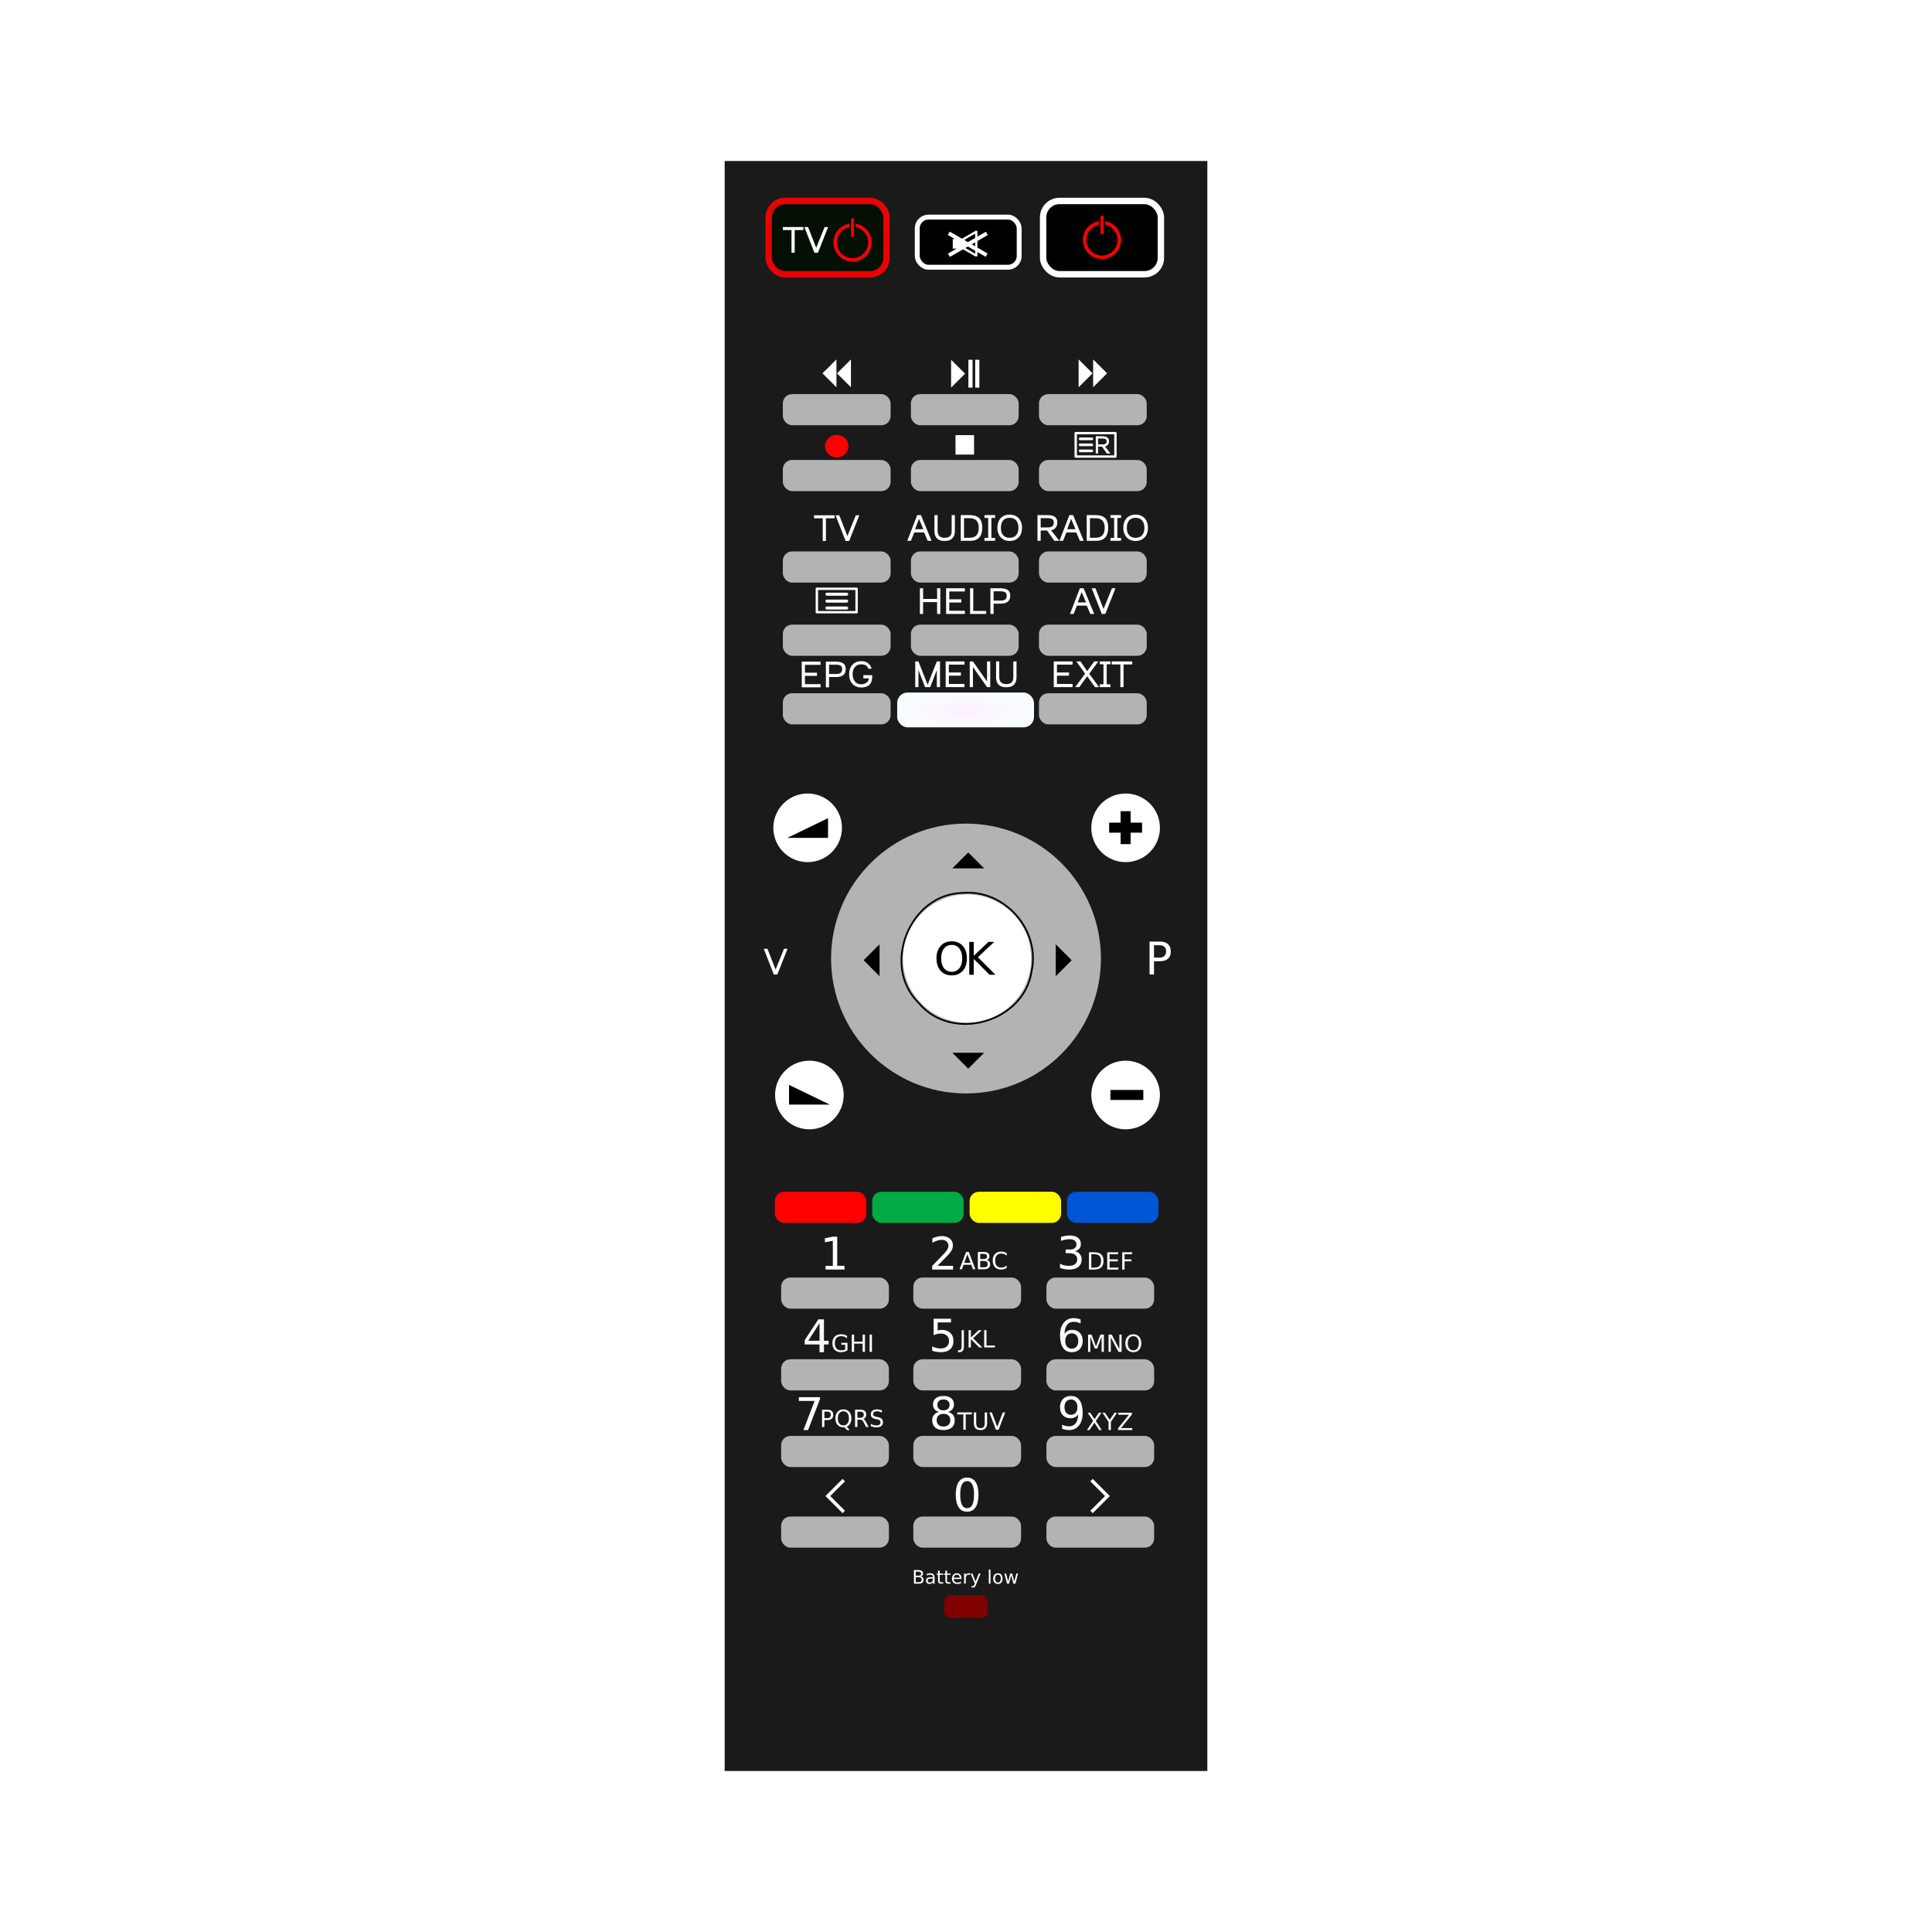 <svg:svg xmlns:dc="http://purl.org/dc/elements/1.1/" xmlns:ns2="http://creativecommons.org/ns#" xmlns:rdf="http://www.w3.org/1999/02/22-rdf-syntax-ns#" xmlns:svg="http://www.w3.org/2000/svg" height="750.0" id="svg2" version="1.1" viewBox="-266.309 -47.49 750 750.0" width="750">
 <svg:title id="title4360">Remote Control</svg:title>
 <svg:defs id="defs4">
  <svg:radialGradient cx="-215.82" cy="1543" gradientTransform="matrix(1.776 0 0 .452 497.44 -384.56)" gradientUnits="userSpaceOnUse" id="radialGradient10419" r="14.955">
   <svg:stop id="stop8694" offset="0" style="stop-color:#fff0ff" />
   <svg:stop id="stop8696" offset="1" style="stop-color:#f8feff" />
  </svg:radialGradient>
  <svg:filter height="1.024" id="filter7071" style="color-interpolation-filters:sRGB" width="1.024" x="-.012" y="-.012">
   <svg:feGaussianBlur id="feGaussianBlur7073" stdDeviation="1.584" />
  </svg:filter>
  <svg:filter height="1.014" id="filter7079" style="color-interpolation-filters:sRGB" width="1.095" x="-.047" y="-.007">
   <svg:feGaussianBlur id="feGaussianBlur7081" stdDeviation="0.438" />
  </svg:filter>
 </svg:defs>
 <svg:g id="layer1" transform="translate(-263.36 -198.68)">
  <svg:title id="title5346">Remote Control  --  by SGS</svg:title>
  <svg:g id="g5118" transform="translate(257.65 114.2)">
   <svg:title id="title4358">Remote Control  --  by SGS</svg:title>
   <svg:g id="g4383">
    <svg:title id="title4602">Remote Control  --  by SGS</svg:title>
    <svg:path d="m20.716 724.49h187.37v-625h-187.37z" id="path10085" style="fill:#1a1a1a;fill-rule:evenodd">
     <svg:title id="title4381">Remote Control  --  by SGS</svg:title>
    </svg:path>
    <svg:rect height="12.091" id="rect10087" rx="3.601" ry="3.601" style="fill:#b3b3b3" width="41.831" x="42.635" y="532.92" />
    <svg:rect height="12.091" id="rect10089" rx="3.601" ry="3.601" style="fill:#b3b3b3" width="41.831" x="93.947" y="532.92" />
    <svg:rect height="12.091" id="rect10091" rx="3.601" ry="3.601" style="fill:#b3b3b3" width="41.831" x="145.61" y="532.92" />
    <svg:rect height="12.091" id="rect10093" rx="3.601" ry="3.601" style="fill:#b3b3b3" width="41.831" x="42.635" y="564.66" />
    <svg:rect height="12.091" id="rect10095" rx="3.601" ry="3.601" style="fill:#b3b3b3" width="41.831" x="93.947" y="564.66" />
    <svg:rect height="12.091" id="rect10097" rx="3.601" ry="3.601" style="fill:#b3b3b3" width="41.831" x="145.61" y="564.66" />
    <svg:rect height="12.091" id="rect10099" rx="3.601" ry="3.601" style="fill:#b3b3b3" width="41.831" x="42.635" y="594.4" />
    <svg:rect height="12.091" id="rect10101" rx="3.601" ry="3.601" style="fill:#b3b3b3" width="41.831" x="93.947" y="594.4" />
    <svg:rect height="12.091" id="rect10103" rx="3.601" ry="3.601" style="fill:#b3b3b3" width="41.831" x="145.61" y="594.4" />
    <svg:rect height="12.091" id="rect10105" rx="3.601" ry="3.601" style="fill:#b3b3b3" width="41.831" x="42.635" y="625.7" />
    <svg:rect height="12.091" id="rect10107" rx="3.601" ry="3.601" style="fill:#b3b3b3" width="41.831" x="93.947" y="625.7" />
    <svg:rect height="12.091" id="rect10109" rx="3.601" ry="3.601" style="fill:#b3b3b3" width="41.831" x="145.61" y="625.7" />
    <svg:rect height="12.091" id="rect10111" rx="3.601" ry="3.601" style="fill:#00aa44" width="35.51" x="77.997" y="499.63" />
    <svg:rect height="12.091" id="rect10113" rx="3.601" ry="3.601" style="fill:#ff0000" width="35.51" x="40.194" y="499.63" />
    <svg:rect height="12.091" id="rect10115" rx="3.601" ry="3.601" style="fill:#ffff00" width="35.51" x="115.8" y="499.63" />
    <svg:rect height="12.091" id="rect10117" rx="3.601" ry="3.601" style="fill:#0055d4" width="35.51" x="153.6" y="499.63" />
    <svg:g id="text10119" style="fill:#ffffff" transform="matrix(1.338 0 0 1.338 4.465 90.493)">
     <svg:path d="m41.416 327.27h2.109v-7.278l-2.294 0.46v-1.176l2.281-0.46h1.291v8.454h2.109v1.086h-5.495v-1.086z" id="path4682" />
    </svg:g>
    <svg:g id="text10123" style="fill:#ffffff" transform="matrix(1.338 0 0 1.338 4.465 90.493)">
     <svg:path d="m73.911 327.27h4.505v1.086h-6.058v-1.086q0.735-0.76 2-2.038 1.272-1.284 1.597-1.655 0.62-0.696 0.863-1.176 0.249-0.486 0.249-0.952 0-0.76-0.537-1.24-0.53-0.479-1.387-0.479-0.607 0-1.284 0.211-0.671 0.211-1.438 0.639v-1.304q0.78-0.313 1.457-0.473 0.677-0.16 1.24-0.16 1.482 0 2.364 0.741 0.882 0.741 0.882 1.981 0 0.588-0.224 1.118-0.217 0.524-0.799 1.24-0.16 0.185-1.016 1.073-0.856 0.882-2.415 2.473z" id="path4679" />
    </svg:g>
    <svg:g id="text10127" style="fill:#ffffff" transform="matrix(1.338 0 0 1.338 4.465 90.493)">
     <svg:path d="m82.576 323.91-0.921 2.498h1.846l-0.924-2.498zm-0.383-0.669h0.77l1.913 5.019h-0.706l-0.457-1.288h-2.262l-0.457 1.288h-0.716l1.916-5.019z" id="path4672" />
     <svg:path d="m86.284 325.86v1.839h1.089q0.548 0 0.81-0.225 0.266-0.229 0.266-0.696 0-0.471-0.266-0.693-0.262-0.225-0.81-0.225h-1.089zm0-2.064v1.513h1.005q0.498 0 0.74-0.185 0.245-0.188 0.245-0.571 0-0.38-0.245-0.568-0.242-0.188-0.74-0.188h-1.005zm-0.679-0.558h1.735q0.777 0 1.197 0.323 0.42 0.323 0.42 0.918 0 0.461-0.215 0.733t-0.632 0.34q0.501 0.108 0.777 0.45 0.279 0.34 0.279 0.851 0 0.672-0.457 1.039-0.457 0.366-1.301 0.366h-1.802v-5.019z" id="path4674" />
     <svg:path d="m93.962 323.62v0.716q-0.343-0.319-0.733-0.477-0.387-0.158-0.824-0.158-0.861 0-1.318 0.528-0.457 0.524-0.457 1.52 0 0.992 0.457 1.52 0.457 0.524 1.318 0.524 0.437 0 0.824-0.158 0.39-0.158 0.733-0.477v0.709q-0.356 0.242-0.756 0.363-0.397 0.121-0.84 0.121-1.14 0-1.795-0.696-0.656-0.699-0.656-1.906 0-1.21 0.656-1.906 0.656-0.699 1.795-0.699 0.45 0 0.847 0.121 0.4 0.118 0.75 0.356z" id="path4676" />
    </svg:g>
    <svg:g id="text10131" style="fill:#ffffff" transform="matrix(1.338 0 0 1.338 4.465 90.493)">
     <svg:path d="m113.75 323.03q0.927 0.198 1.444 0.824 0.524 0.626 0.524 1.546 0 1.412-0.971 2.185-0.971 0.773-2.76 0.773-0.601 0-1.24-0.121-0.633-0.115-1.31-0.351v-1.246q0.537 0.313 1.176 0.473 0.639 0.16 1.335 0.16 1.214 0 1.847-0.479 0.639-0.479 0.639-1.393 0-0.843-0.594-1.316-0.588-0.479-1.642-0.479h-1.112v-1.061h1.163q0.952 0 1.457-0.377 0.505-0.383 0.505-1.099 0-0.735-0.524-1.125-0.518-0.396-1.489-0.396-0.53 0-1.137 0.115-0.607 0.115-1.335 0.358v-1.15q0.735-0.204 1.374-0.307 0.645-0.102 1.214-0.102 1.47 0 2.326 0.671 0.856 0.665 0.856 1.802 0 0.792-0.454 1.342-0.454 0.543-1.291 0.754z" id="path4669" />
    </svg:g>
    <svg:g id="text10135" style="fill:#ffffff" transform="matrix(1.338 0 0 1.338 4.465 90.493)">
     <svg:path d="m118.52 323.89v3.903h0.82q1.039 0 1.52-0.471 0.484-0.471 0.484-1.486 0-1.008-0.484-1.476-0.481-0.471-1.52-0.471h-0.82zm-0.679-0.558h1.395q1.459 0 2.141 0.608 0.682 0.605 0.682 1.896 0 1.298-0.686 1.906-0.686 0.608-2.138 0.608h-1.395v-5.019z" id="path4662" />
     <svg:path d="m123.14 323.34h3.174v0.571h-2.494v1.486h2.39v0.571h-2.39v1.819h2.555v0.571h-3.234v-5.019z" id="path4664" />
     <svg:path d="m127.49 323.34h2.884v0.571h-2.205v1.479h1.99v0.572h-1.99v2.397h-0.679v-5.019z" id="path4666" />
    </svg:g>
    <svg:g id="text10139" style="fill:#f9f9f9" transform="matrix(1.338 0 0 1.338 4.465 90.493)">
     <svg:path d="m112.85 346.86q-0.869 0-1.38 0.594-0.505 0.594-0.505 1.629 0 1.029 0.505 1.629 0.511 0.594 1.38 0.594t1.374-0.594q0.511-0.601 0.511-1.629 0-1.035-0.511-1.629-0.505-0.594-1.374-0.594zm2.562-4.045v1.176q-0.486-0.23-0.984-0.351-0.492-0.121-0.978-0.121-1.278 0-1.955 0.863-0.671 0.863-0.767 2.607 0.377-0.556 0.946-0.85 0.569-0.3 1.252-0.3 1.438 0 2.268 0.875 0.837 0.869 0.837 2.371 0 1.47-0.869 2.358-0.869 0.888-2.313 0.888-1.655 0-2.53-1.265-0.875-1.272-0.875-3.68 0-2.262 1.073-3.604 1.073-1.348 2.882-1.348 0.486 0 0.978 0.096 0.498 0.096 1.035 0.288z" id="path4659" />
    </svg:g>
    <svg:g id="text10143" style="fill:#f9f9f9" transform="matrix(1.338 0 0 1.338 4.465 90.493)">
     <svg:path d="m117.58 347.22h1.012l1.281 3.416 1.288-3.416h1.012v5.019h-0.662v-4.407l-1.294 3.442h-0.682l-1.294-3.442v4.407h-0.659v-5.019z" id="path4652" />
     <svg:path d="m123.52 347.22h0.914l2.225 4.199v-4.199h0.659v5.019h-0.914l-2.225-4.199v4.199h-0.659v-5.019z" id="path4654" />
     <svg:path d="m130.71 347.68q-0.74 0-1.177 0.551-0.434 0.551-0.434 1.503 0 0.948 0.434 1.499 0.437 0.551 1.177 0.551t1.17-0.551q0.434-0.551 0.434-1.499 0-0.951-0.434-1.503-0.43-0.551-1.17-0.551zm0-0.551q1.056 0 1.688 0.709 0.632 0.706 0.632 1.896 0 1.187-0.632 1.896-0.632 0.706-1.688 0.706-1.059 0-1.694-0.706-0.632-0.706-0.632-1.896 0-1.19 0.632-1.896 0.635-0.709 1.694-0.709z" id="path4656" />
    </svg:g>
    <svg:g id="text10147" style="fill:#f9f9f9" transform="matrix(1.338 0 0 1.338 4.465 90.493)">
     <svg:path d="m72.761 342.61h5.067v1.086h-3.885v2.339q0.281-0.096 0.562-0.141 0.281-0.051 0.562-0.051 1.597 0 2.53 0.875 0.933 0.875 0.933 2.371 0 1.54-0.958 2.396-0.958 0.85-2.703 0.85-0.601 0-1.227-0.102-0.62-0.102-1.284-0.307v-1.297q0.575 0.313 1.188 0.466t1.297 0.153q1.105 0 1.751-0.581 0.645-0.581 0.645-1.578 0-0.997-0.645-1.578-0.645-0.581-1.751-0.581-0.518 0-1.035 0.115-0.511 0.115-1.048 0.358v-4.792z" id="path4649" />
    </svg:g>
    <svg:g id="text10151" style="fill:#f9f9f9" transform="matrix(1.338 0 0 1.338 4.465 90.493)">
     <svg:path d="m80.883 345.94h0.679v4.669q0 0.908-0.346 1.318-0.343 0.41-1.106 0.41h-0.259v-0.571h0.212q0.45 0 0.635-0.252t0.185-0.904v-4.669z" id="path4642" />
     <svg:path d="m82.914 345.94h0.679v2.121l2.252-2.121h0.874l-2.491 2.34 2.669 2.679h-0.894l-2.41-2.417v2.417h-0.679v-5.019z" id="path4644" />
     <svg:path d="m87.432 345.94h0.679v4.448h2.444v0.572h-3.123v-5.019z" id="path4646" />
    </svg:g>
    <svg:g id="text10155" style="fill:#f9f9f9" transform="matrix(1.338 0 0 1.338 4.465 90.493)">
     <svg:path d="m39.667 343.92-3.259 5.093h3.259v-5.093zm-0.339-1.125h1.623v6.217h1.361v1.073h-1.361v2.249h-1.284v-2.249h-4.307v-1.246l3.968-6.045z" id="path4639" />
    </svg:g>
    <svg:g id="text10159" style="fill:#f9f9f9" transform="matrix(1.338 0 0 1.338 4.465 90.493)">
     <svg:path d="m47.107 351.52v-1.348h-1.109v-0.558h1.782v2.155q-0.393 0.279-0.867 0.424-0.474 0.141-1.012 0.141-1.177 0-1.842-0.686-0.662-0.689-0.662-1.916 0-1.23 0.662-1.916 0.666-0.689 1.842-0.689 0.491 0 0.931 0.121 0.444 0.121 0.817 0.356v0.723q-0.377-0.319-0.8-0.481-0.424-0.161-0.891-0.161-0.921 0-1.385 0.514-0.461 0.514-0.461 1.533 0 1.015 0.461 1.53 0.464 0.514 1.385 0.514 0.36 0 0.642-0.06 0.282-0.064 0.508-0.195z" id="path4632" />
     <svg:path d="m49.023 347.22h0.679v2.057h2.467v-2.057h0.679v5.019h-0.679v-2.39h-2.467v2.39h-0.679v-5.019z" id="path4634" />
     <svg:path d="m54.2 347.22h0.679v5.019h-0.679v-5.019z" id="path4636" />
    </svg:g>
    <svg:g id="text10163" style="fill:#ffffff" transform="matrix(1.338 0 0 1.338 4.465 90.493)">
     <svg:path d="m33.672 365.38h6.134v0.55l-3.463 8.99h-1.348l3.259-8.454h-4.582v-1.086z" id="path4629" />
    </svg:g>
    <svg:g id="text10167" style="fill:#ffffff" transform="matrix(1.338 0 0 1.338 4.465 90.493)">
     <svg:path d="m41.08 369.57v1.886h0.854q0.474 0 0.733-0.245 0.259-0.245 0.259-0.699 0-0.45-0.259-0.696-0.259-0.245-0.733-0.245h-0.854zm-0.679-0.558h1.533q0.844 0 1.274 0.383 0.434 0.38 0.434 1.116 0 0.743-0.434 1.123-0.43 0.38-1.274 0.38h-0.854v2.017h-0.679v-5.019z" id="path4620" />
     <svg:path d="m46.594 369.47q-0.74 0-1.177 0.551-0.434 0.551-0.434 1.503 0 0.948 0.434 1.499 0.437 0.551 1.177 0.551t1.17-0.551q0.434-0.551 0.434-1.499 0-0.951-0.434-1.503-0.43-0.551-1.17-0.551zm0.951 4.468 0.894 0.978h-0.82l-0.743-0.803q-0.111 0.007-0.171 0.01-0.057 0.003-0.111 0.003-1.059 0-1.694-0.706-0.632-0.709-0.632-1.896 0-1.19 0.632-1.896 0.635-0.709 1.694-0.709 1.056 0 1.688 0.709 0.632 0.706 0.632 1.896 0 0.874-0.353 1.496-0.35 0.622-1.015 0.918z" id="path4622" />
     <svg:path d="m52.356 371.68q0.219 0.074 0.424 0.316 0.208 0.242 0.417 0.666l0.689 1.372h-0.73l-0.642-1.288q-0.249-0.504-0.484-0.669-0.232-0.165-0.635-0.165h-0.74v2.121h-0.679v-5.019h1.533q0.861 0 1.284 0.36 0.424 0.36 0.424 1.086 0 0.474-0.222 0.787-0.219 0.313-0.639 0.434zm-1.701-2.108v1.782h0.854q0.491 0 0.74-0.225 0.252-0.229 0.252-0.669 0-0.44-0.252-0.662-0.249-0.225-0.74-0.225h-0.854z" id="path4624" />
     <svg:path d="m57.771 369.18v0.662q-0.387-0.185-0.73-0.276-0.343-0.091-0.662-0.091-0.555 0-0.857 0.215-0.299 0.215-0.299 0.612 0 0.333 0.198 0.504 0.202 0.168 0.76 0.272l0.41 0.084q0.76 0.145 1.119 0.511 0.363 0.363 0.363 0.975 0 0.73-0.491 1.106-0.487 0.377-1.432 0.377-0.356 0-0.76-0.081-0.4-0.081-0.83-0.239v-0.699q0.413 0.232 0.81 0.35 0.397 0.118 0.78 0.118 0.582 0 0.898-0.229 0.316-0.229 0.316-0.652 0-0.37-0.229-0.578-0.225-0.208-0.743-0.313l-0.413-0.081q-0.76-0.151-1.099-0.474-0.34-0.323-0.34-0.898 0-0.666 0.467-1.049 0.471-0.383 1.294-0.383 0.353 0 0.719 0.064t0.75 0.192z" id="path4626" />
    </svg:g>
    <svg:g id="text10171" style="fill:#ffffff" transform="matrix(1.338 0 0 1.338 4.465 90.493)">
     <svg:path d="m75.63 370.21q-0.92 0-1.45 0.492-0.524 0.492-0.524 1.355 0 0.863 0.524 1.355 0.53 0.492 1.45 0.492 0.92 0 1.45-0.492 0.53-0.498 0.53-1.355 0-0.863-0.53-1.355-0.524-0.492-1.45-0.492zm-1.291-0.55q-0.831-0.204-1.297-0.773-0.46-0.569-0.46-1.387 0-1.144 0.811-1.808 0.818-0.665 2.236-0.665 1.425 0 2.236 0.665 0.811 0.665 0.811 1.808 0 0.818-0.466 1.387-0.46 0.569-1.284 0.773 0.933 0.217 1.45 0.85 0.524 0.633 0.524 1.546 0 1.387-0.85 2.128-0.843 0.741-2.422 0.741-1.578 0-2.428-0.741-0.843-0.741-0.843-2.128 0-0.914 0.524-1.546 0.524-0.633 1.457-0.85zm-0.473-2.038q0 0.741 0.46 1.157 0.466 0.415 1.304 0.415 0.831 0 1.297-0.415 0.473-0.415 0.473-1.157 0-0.741-0.473-1.157-0.466-0.415-1.297-0.415-0.837 0-1.304 0.415-0.46 0.415-0.46 1.157z" id="path4617" />
    </svg:g>
    <svg:g id="text10175" style="fill:#ffffff" transform="matrix(1.338 0 0 1.338 4.465 90.493)">
     <svg:path d="m79.617 369.8h4.246v0.572h-1.782v4.448h-0.682v-4.448h-1.782v-0.572z" id="path4610" />
     <svg:path d="m84.444 369.8h0.682v3.049q0 0.807 0.292 1.163 0.292 0.353 0.948 0.353 0.652 0 0.945-0.353 0.292-0.356 0.292-1.163v-3.049h0.682v3.133q0 0.982-0.487 1.482-0.484 0.501-1.432 0.501-0.951 0-1.439-0.501-0.484-0.501-0.484-1.482v-3.133z" id="path4612" />
     <svg:path d="m90.858 374.82-1.916-5.019h0.709l1.59 4.226 1.593-4.226h0.706l-1.913 5.019h-0.77z" id="path4614" />
    </svg:g>
    <svg:g id="text10179" style="fill:#ffffff" transform="matrix(1.338 0 0 1.338 4.465 90.493)">
     <svg:path d="m110.05 374.54v-1.176q0.486 0.23 0.984 0.351 0.498 0.121 0.978 0.121 1.278 0 1.949-0.856 0.677-0.863 0.773-2.613-0.371 0.55-0.939 0.843t-1.259 0.294q-1.431 0-2.268-0.863-0.831-0.869-0.831-2.371 0-1.47 0.869-2.358 0.869-0.888 2.313-0.888 1.655 0 2.524 1.272 0.875 1.265 0.875 3.68 0 2.256-1.073 3.604-1.067 1.342-2.875 1.342-0.486 0-0.984-0.096-0.498-0.096-1.035-0.288zm2.569-4.045q0.869 0 1.374-0.594 0.511-0.594 0.511-1.629 0-1.029-0.511-1.623-0.505-0.601-1.374-0.601t-1.38 0.601q-0.505 0.594-0.505 1.623 0 1.035 0.505 1.629 0.511 0.594 1.38 0.594z" id="path4607" />
    </svg:g>
    <svg:g id="text10183" style="fill:#ffffff" transform="matrix(1.338 0 0 1.338 4.465 90.493)">
     <svg:path d="m117.48 369.9h0.73l1.247 1.866 1.254-1.866h0.73l-1.614 2.41 1.721 2.609h-0.729l-1.412-2.135-1.422 2.135h-0.733l1.792-2.679-1.563-2.34z" id="path4600" />
     <svg:path d="m121.75 369.9h0.729l1.392 2.064 1.382-2.064h0.73l-1.775 2.629v2.39h-0.682v-2.39l-1.775-2.629z" id="path4602" />
     <svg:path d="m126.36 369.9h3.943v0.518l-3.174 3.93h3.251v0.572h-4.098v-0.518l3.174-3.93h-3.096v-0.572z" id="path4604" />
    </svg:g>
    <svg:g id="text10187" style="fill:#ffffff" transform="matrix(1.338 0 0 1.338 4.465 90.493)">
     <svg:path d="m82.489 389.73q-0.997 0-1.502 0.984-0.498 0.978-0.498 2.946 0 1.962 0.498 2.946 0.505 0.978 1.502 0.978 1.003 0 1.502-0.978 0.505-0.984 0.505-2.946 0-1.968-0.505-2.946-0.498-0.984-1.502-0.984zm0-1.022q1.604 0 2.447 1.272 0.85 1.265 0.85 3.68 0 2.409-0.85 3.68-0.843 1.265-2.447 1.265t-2.454-1.265q-0.843-1.272-0.843-3.68 0-2.415 0.843-3.68 0.85-1.272 2.454-1.272z" id="path4597" />
    </svg:g>
    <svg:path d="m66.956 611.57-6.183 6.18 6.183 6.183" id="path10191" style="stroke:#ffffff;stroke-width:1.327px;fill:none" />
    <svg:path d="m163.13 611.57 6.183 6.18-6.183 6.183" id="path10193" style="stroke:#ffffff;stroke-width:1.327px;fill:none" />
    <svg:rect height="13.513" id="rect10195" rx="4.025" ry="4.025" style="fill:url(#radialGradient10419)" width="53.106" x="87.689" y="305.83" />
    <svg:rect height="12.091" id="rect10197" rx="3.601" ry="3.601" style="fill:#b3b3b3" width="41.831" x="43.301" y="189.98" />
    <svg:rect height="12.091" id="rect10199" rx="3.601" ry="3.601" style="fill:#b3b3b3" width="41.831" x="93.015" y="189.98" />
    <svg:rect height="12.091" id="rect10201" rx="3.601" ry="3.601" style="fill:#b3b3b3" width="41.831" x="142.73" y="189.98" />
    <svg:rect height="12.091" id="rect10203" rx="3.601" ry="3.601" style="fill:#b3b3b3" width="41.831" x="43.301" y="215.55" />
    <svg:rect height="12.091" id="rect10205" rx="3.601" ry="3.601" style="fill:#b3b3b3" width="41.831" x="93.015" y="215.55" />
    <svg:rect height="12.091" id="rect10207" rx="3.601" ry="3.601" style="fill:#b3b3b3" width="41.831" x="142.73" y="215.55" />
    <svg:rect height="12.091" id="rect10209" rx="3.601" ry="3.601" style="fill:#b3b3b3" width="41.831" x="43.301" y="251.06" />
    <svg:rect height="12.091" id="rect10211" rx="3.601" ry="3.601" style="fill:#b3b3b3" width="41.831" x="93.015" y="251.06" />
    <svg:rect height="12.091" id="rect10213" rx="3.601" ry="3.601" style="fill:#b3b3b3" width="41.831" x="142.73" y="251.06" />
    <svg:rect height="12.091" id="rect10215" rx="3.601" ry="3.601" style="fill:#b3b3b3" width="41.831" x="43.301" y="279.47" />
    <svg:rect height="12.091" id="rect10217" rx="3.601" ry="3.601" style="fill:#b3b3b3" width="41.831" x="93.015" y="279.47" />
    <svg:rect height="12.091" id="rect10219" rx="3.601" ry="3.601" style="fill:#b3b3b3" width="41.831" x="142.73" y="279.47" />
    <svg:rect height="12.091" id="rect10221" rx="3.601" ry="3.601" style="fill:#b3b3b3" width="41.831" x="43.301" y="306.1" />
    <svg:rect height="12.091" id="rect10223" rx="3.601" ry="3.601" style="fill:#b3b3b3" width="41.831" x="142.73" y="306.1" />
    <svg:path d="m69.737 176.51-5.41 5.407 5.41 5.41v-10.818z" id="path10225" style="fill:#ffffff" />
    <svg:path d="m64.106 176.51-5.41 5.407 5.41 5.41v-10.818z" id="path10227" style="fill:#ffffff" />
    <svg:path d="m158.12 176.51 5.41 5.407-5.41 5.41v-10.818z" id="path10229" style="fill:#ffffff" />
    <svg:path d="m163.76 176.51 5.41 5.407-5.41 5.41v-10.818z" id="path10231" style="fill:#ffffff" />
    <svg:path d="m108.62 176.65 5.41 5.407-5.41 5.41v-10.818z" id="path10233" style="fill:#ffffff" />
    <svg:rect height="10.818" id="rect10235" style="fill:#ffffff" width="1.611" x="117.98" y="176.65" />
    <svg:rect height="10.818" id="rect10237" style="fill:#ffffff" width="1.611" x="115.33" y="176.65" />
    <svg:rect height="7.546" id="rect10239" style="fill:#ffffff" width="7.213" x="110.32" y="205.91" />
    <svg:ellipse cx="64.216" cy="210.18" id="ellipse10241" rx="4.55" ry="4.383" style="fill:#ff0000" />
    <svg:rect height="9.1" id="rect10243" style="stroke-linejoin:round;stroke:#ffffff;stroke-width:.929;fill:#ffffff;fill-opacity:.006" width="15.425" x="156.99" y="205.13" />
    <svg:g id="text10245" style="fill:#ffffff" transform="matrix(1.338 0 0 1.338 4.465 90.493)">
     <svg:path d="m68.015 109.46h1.075l3.085 7.456h-1.126l-1.034-2.422h-2.859l-0.972 2.422h-1.054l2.885-7.456zm1.769 4.098-1.255-3.003-1.152 3.003h2.406z" id="path4586" style="fill:#ffffff" />
     <svg:path d="m75.964 116.04q0.596 0 1.003-0.149 0.411-0.149 0.632-0.432 0.221-0.288 0.314-0.638 0.093-0.355 0.093-0.828v-4.535h0.926v4.54q0 2.967-2.946 2.967-0.694 0-1.224-0.159-0.53-0.165-0.859-0.432-0.329-0.267-0.535-0.658-0.206-0.396-0.288-0.807-0.077-0.411-0.077-0.91v-4.54h0.926v4.535q0 0.473 0.113 0.838 0.118 0.365 0.303 0.591 0.19 0.226 0.458 0.37 0.273 0.139 0.55 0.195 0.283 0.051 0.612 0.051z" id="path4588" style="fill:#ffffff" />
     <svg:path d="m86.881 113.15q0 0.879-0.195 1.548-0.19 0.668-0.509 1.085-0.319 0.417-0.782 0.679-0.463 0.257-0.951 0.36-0.488 0.098-1.075 0.098h-2.72v-7.456h2.597q0.854 0 1.491 0.185 0.643 0.185 1.044 0.504 0.406 0.319 0.653 0.797 0.252 0.478 0.35 1.008 0.098 0.53 0.098 1.193zm-1.013-0.015q0-2.782-2.638-2.782h-1.645v5.677h1.671q2.612 0 2.612-2.895z" id="path4590" style="fill:#ffffff" />
     <svg:path d="m90.609 116.09v0.823h-3.085v-0.823h1.08v-5.811h-1.08v-0.823h3.085v0.823h-1.08v5.811h1.08z" id="path4592" style="fill:#ffffff" />
     <svg:path d="m94.841 116.97q-0.812 0-1.491-0.288-0.679-0.288-1.131-0.787-0.453-0.499-0.704-1.183-0.252-0.684-0.252-1.466 0-1.831 0.946-2.869 0.951-1.044 2.638-1.059 1.085 0 1.897 0.483 0.818 0.483 1.244 1.352 0.432 0.864 0.432 2.005 0 1.738-0.987 2.777-0.987 1.034-2.592 1.034zm0.01-6.726q-0.591 0-1.049 0.175-0.458 0.17-0.74 0.453-0.278 0.283-0.458 0.689-0.18 0.401-0.247 0.812t-0.067 0.89q0 1.286 0.668 2.036 0.668 0.746 1.877 0.746 1.234 0 1.892-0.766 0.663-0.766 0.663-2.124 0-1.342-0.658-2.124-0.658-0.787-1.882-0.787z" id="path4594" style="fill:#ffffff" />
    </svg:g>
    <svg:g id="text10249" style="fill:#ffffff" transform="matrix(1.338 0 0 1.338 4.465 90.493)">
     <svg:path d="m40.599 116.97v-6.582h-2.52v-0.874h5.975v0.874h-2.53v6.582h-0.926z" id="path4581" style="fill:#ffffff" />
     <svg:path d="m47.238 116.97-2.921-7.456h1.08l2.355 6.021 2.442-6.021h1.018l-2.952 7.456h-1.023z" id="path4583" style="fill:#ffffff" />
    </svg:g>
    <svg:g id="text10253" style="fill:#ffffff" transform="matrix(1.338 0 0 1.338 4.465 90.493)">
     <svg:path d="m105.68 113.93h-1.851v2.982h-0.926v-7.456h2.844q0.694 0 1.214 0.113 0.524 0.113 0.843 0.303t0.514 0.478q0.195 0.288 0.267 0.596 0.072 0.303 0.072 0.689 0 0.89-0.478 1.486-0.473 0.596-1.337 0.725l2.381 3.065h-1.44l-2.103-2.982zm0.17-0.89q0.401 0 0.704-0.062 0.303-0.062 0.555-0.211 0.252-0.149 0.386-0.422 0.134-0.278 0.134-0.679 0-0.231-0.036-0.406-0.031-0.175-0.144-0.355-0.108-0.185-0.303-0.298-0.19-0.113-0.524-0.185-0.334-0.077-0.792-0.077h-2v2.694h2.021z" id="path4570" style="fill:#ffffff" />
     <svg:path d="m112.16 109.46h1.075l3.085 7.456h-1.126l-1.034-2.422h-2.859l-0.972 2.422h-1.054l2.885-7.456zm1.769 4.098-1.255-3.003-1.152 3.003h2.406z" id="path4572" style="fill:#ffffff" />
     <svg:path d="m123.42 113.15q0 0.879-0.195 1.548-0.19 0.668-0.509 1.085-0.319 0.417-0.782 0.679-0.463 0.257-0.951 0.36-0.488 0.098-1.075 0.098h-2.72v-7.456h2.597q0.854 0 1.491 0.185 0.643 0.185 1.044 0.504 0.406 0.319 0.653 0.797 0.252 0.478 0.35 1.008 0.098 0.53 0.098 1.193zm-1.013-0.015q0-2.782-2.638-2.782h-1.645v5.677h1.671q2.612 0 2.612-2.895z" id="path4574" style="fill:#ffffff" />
     <svg:path d="m127.15 116.09v0.823h-3.085v-0.823h1.08v-5.811h-1.08v-0.823h3.085v0.823h-1.08v5.811h1.08z" id="path4576" style="fill:#ffffff" />
     <svg:path d="m131.38 116.97q-0.812 0-1.491-0.288-0.679-0.288-1.131-0.787-0.453-0.499-0.704-1.183-0.252-0.684-0.252-1.466 0-1.831 0.946-2.869 0.951-1.044 2.638-1.059 1.085 0 1.897 0.483 0.818 0.483 1.244 1.352 0.432 0.864 0.432 2.005 0 1.738-0.987 2.777-0.987 1.034-2.592 1.034zm0.01-6.726q-0.591 0-1.049 0.175-0.458 0.17-0.74 0.453-0.278 0.283-0.458 0.689-0.18 0.401-0.247 0.812-0.067 0.411-0.067 0.89 0 1.286 0.668 2.036 0.668 0.746 1.877 0.746 1.234 0 1.892-0.766 0.663-0.766 0.663-2.124 0-1.342-0.658-2.124-0.658-0.787-1.882-0.787z" id="path4578" style="fill:#ffffff" />
    </svg:g>
    <svg:g id="text10257" style="fill:#ffffff" transform="matrix(1.338 0 0 1.338 4.465 90.493)">
     <svg:path d="m68.791 138.14v-7.456h0.926v3.095h4.062v-3.095h0.926v7.456h-0.926v-3.435h-4.062v3.435h-0.926z" id="path4561" style="fill:#ffffff" />
     <svg:path d="m76.391 138.14v-7.456h5.451v0.936h-4.53v2.273h3.497v0.926h-3.497v2.401h4.53v0.92h-5.451z" id="path4563" style="fill:#ffffff" />
     <svg:path d="m83.343 138.14v-7.456h0.926v6.582h3.754v0.874h-4.679z" id="path4565" style="fill:#ffffff" />
     <svg:path d="m89.246 138.14v-7.456h2.844q0.71 0 1.234 0.118 0.53 0.113 0.843 0.309 0.319 0.19 0.509 0.483 0.19 0.288 0.257 0.591 0.067 0.298 0.067 0.679 0 2.293-2.823 2.293h-2.005v2.982h-0.926zm2.946-3.872q0.401 0 0.704-0.062 0.303-0.062 0.555-0.211 0.252-0.149 0.386-0.422 0.134-0.278 0.134-0.679 0-0.324-0.072-0.545-0.072-0.226-0.262-0.411-0.185-0.185-0.55-0.273-0.365-0.093-0.915-0.093h-2v2.695h2.021z" id="path4567" style="fill:#ffffff" />
    </svg:g>
    <svg:g id="text10261" style="fill:#ffffff" transform="matrix(1.338 0 0 1.338 4.465 90.493)">
     <svg:path d="m115.21 130.69h1.075l3.085 7.456h-1.126l-1.034-2.422h-2.859l-0.972 2.422h-1.054l2.885-7.456zm1.769 4.098-1.255-3.003-1.152 3.003h2.406z" id="path4556" style="fill:#ffffff" />
     <svg:path d="m121.56 138.14-2.921-7.456h1.08l2.355 6.021 2.442-6.021h1.018l-2.952 7.456h-1.023z" id="path4558" style="fill:#ffffff" />
    </svg:g>
    <svg:g id="text10265" style="fill:#ffffff" transform="matrix(1.338 0 0 1.338 4.465 90.493)">
     <svg:path d="m67.437 159.37v-7.456h0.926l2.669 6.772 2.669-6.772h0.926v7.456h-0.926v-4.957l-1.923 4.957h-1.491l-1.923-4.957v4.957h-0.926z" id="path4547" style="fill:#ffffff" />
     <svg:path d="m76.271 159.37v-7.456h5.451v0.936h-4.53v2.273h3.497v0.926h-3.497v2.401h4.53v0.92h-5.451z" id="path4549" style="fill:#ffffff" />
     <svg:path d="m83.254 159.37v-7.456h0.926l4.088 5.836v-5.836h0.926v7.456h-0.926l-4.088-5.841v5.841h-0.926z" id="path4551" style="fill:#ffffff" />
     <svg:path d="m93.852 158.49q0.596 0 1.003-0.149 0.411-0.149 0.632-0.432 0.221-0.288 0.314-0.638 0.093-0.355 0.093-0.828v-4.535h0.926v4.54q0 2.967-2.946 2.967-0.694 0-1.224-0.159-0.53-0.165-0.859-0.432t-0.535-0.658q-0.206-0.396-0.288-0.807-0.077-0.411-0.077-0.91v-4.54h0.926v4.535q0 0.473 0.113 0.838 0.118 0.365 0.303 0.591 0.19 0.226 0.458 0.37 0.273 0.139 0.55 0.195 0.283 0.051 0.612 0.051z" id="path4553" style="fill:#ffffff" />
    </svg:g>
    <svg:g id="text10269" style="fill:#ffffff" transform="matrix(1.338 0 0 1.338 4.465 90.493)">
     <svg:path d="m34.516 159.43v-7.456h5.451v0.936h-4.53v2.273h3.497v0.926h-3.497v2.401h4.53v0.92h-5.451z" id="path4540" style="fill:#ffffff" />
     <svg:path d="m41.51 159.43v-7.456h2.844q0.71 0 1.234 0.118 0.53 0.113 0.843 0.309 0.319 0.19 0.509 0.483 0.19 0.288 0.257 0.591 0.067 0.298 0.067 0.679 0 2.293-2.823 2.293h-2.005v2.982h-0.926zm2.946-3.872q0.401 0 0.704-0.062 0.303-0.062 0.555-0.211t0.386-0.422q0.134-0.278 0.134-0.679 0-0.324-0.072-0.545-0.072-0.226-0.262-0.411-0.185-0.185-0.55-0.273-0.365-0.093-0.915-0.093h-2v2.694h2.021z" id="path4542" style="fill:#ffffff" />
     <svg:path d="m49.269 155.59q0 0.381 0.062 0.756 0.067 0.375 0.242 0.787 0.18 0.406 0.453 0.715 0.273 0.303 0.725 0.504 0.458 0.201 1.034 0.201 0.519 0 1.008-0.19 0.488-0.19 0.833-0.591 0.345-0.406 0.339-0.936h-1.579v-0.926h2.566q0.087 1.836-0.735 2.705-0.823 0.864-2.417 0.864-0.566 0-1.08-0.139-0.509-0.139-0.967-0.442-0.453-0.303-0.782-0.746-0.329-0.447-0.524-1.1-0.19-0.658-0.19-1.455 0-1.707 0.982-2.736t2.576-1.028q0.643 0 1.167 0.185 0.524 0.18 0.874 0.504 0.355 0.319 0.581 0.694 0.226 0.37 0.355 0.812h-0.967q-0.17-0.571-0.668-0.92-0.494-0.35-1.363-0.35-1.198 0-1.861 0.782-0.663 0.776-0.663 2.052z" id="path4544" style="fill:#ffffff" />
    </svg:g>
    <svg:g id="text10273" style="fill:#ffffff" transform="matrix(1.338 0 0 1.338 4.465 90.493)">
     <svg:path d="m107.63 159.37v-7.456h5.451v0.936h-4.53v2.273h3.497v0.926h-3.497v2.401h4.53v0.92h-5.451z" id="path4531" style="fill:#ffffff" />
     <svg:path d="m113.86 159.37 2.854-3.887-2.509-3.569h1.183l1.928 2.818 2.067-2.818h1.183l-2.648 3.569 2.854 3.887h-1.183l-2.273-3.152-2.273 3.152h-1.183z" id="path4533" style="fill:#ffffff" />
     <svg:path d="m124.06 158.55v0.823h-3.085v-0.823h1.08v-5.811h-1.08v-0.823h3.085v0.823h-1.08v5.811h1.08z" id="path4535" style="fill:#ffffff" />
     <svg:path d="m126.95 159.37v-6.582h-2.52v-0.874h5.975v0.874h-2.53v6.582h-0.926z" id="path4537" style="fill:#ffffff" />
    </svg:g>
    <svg:path d="m167.24 210.34h-1.635v2.635h-0.818v-6.587h2.512q0.613 0 1.072 0.099 0.463 0.099 0.745 0.268 0.282 0.169 0.454 0.422 0.173 0.254 0.236 0.527 0.064 0.268 0.064 0.609 0 0.786-0.422 1.313-0.418 0.527-1.181 0.641l2.103 2.707h-1.272l-1.858-2.635zm0.15-0.772q1.663 0 1.663-1.227 0-0.2-0.041-0.359-0.036-0.163-0.15-0.318-0.109-0.16-0.295-0.263-0.182-0.108-0.486-0.172-0.304-0.067-0.709-0.067h-1.767v2.408h1.785z" id="path10277" style="fill:#ffffff" />
    <svg:path d="m167.24 210.34h-1.635v2.635h-0.818v-6.587h2.512q0.613 0 1.072 0.099 0.463 0.099 0.745 0.268 0.282 0.169 0.454 0.422 0.173 0.254 0.236 0.527 0.064 0.268 0.064 0.609 0 0.786-0.422 1.313-0.418 0.527-1.181 0.641l2.103 2.707h-1.272l-1.858-2.635zm0.15-0.772q1.663 0 1.663-1.227 0-0.2-0.041-0.359-0.036-0.163-0.15-0.318-0.109-0.16-0.295-0.263-0.182-0.108-0.486-0.172-0.304-0.067-0.709-0.067h-1.767v2.408h1.785z" id="path10279" style="fill:#ffffff" />
    <svg:rect height="1.03" id="rect10281" rx=".385" ry=".385" style="fill:#ffffff" width="5.493" x="158.24" y="206.83" />
    <svg:rect height="1.03" id="rect10283" rx=".385" ry=".385" style="fill:#ffffff" width="5.493" x="158.24" y="211.49" />
    <svg:rect height="1.03" id="rect10285" rx=".385" ry=".385" style="fill:#ffffff" width="5.493" x="158.24" y="209.16" />
    <svg:rect height="9.1" id="rect10287" style="stroke-linejoin:round;stroke:#ffffff;stroke-width:.929;fill:#ffffff;fill-opacity:.006" width="15.425" x="56.504" y="265.55" />
    <svg:g id="g10289" transform="matrix(1.912 0 0 1.342 599.63 -1708.9)">
     <svg:rect height=".884" id="rect10291" rx=".33" ry=".33" style="fill:#ffffff" width="4.596" x="-282.31" y="1472.4" />
     <svg:rect height=".884" id="rect10293" rx=".33" ry=".33" style="fill:#ffffff" width="4.596" x="-282.31" y="1476.4" />
     <svg:rect height=".884" id="rect10295" rx=".33" ry=".33" style="fill:#ffffff" width="4.596" x="-282.31" y="1474.4" />
    </svg:g>
    <svg:rect height="28.46" id="rect10297" rx="6.38" ry="6.38" style="opacity:.902;stroke-linejoin:round;stroke:#ff0000;stroke-width:2.482;fill:#000f00" width="45.73" x="37.8" y="115" />
    <svg:rect height="28.46" id="rect10299" rx="6.38" ry="6.38" style="stroke-linejoin:round;stroke:#ffffff;stroke-width:2.482;fill:#000000" width="45.73" x="144.33" y="115" />
    <svg:rect height="19.462" id="rect10301" rx="4.362" ry="4.362" style="stroke-linejoin:round;stroke:#ffffff;stroke-width:1.909;fill:#000000" width="39.569" x="95.478" y="121.27" />
    <svg:g id="g10303" style="fill:#ff0000" transform="matrix(.046 0 0 .046 162.63 119.25)">
     <svg:path d="m125.83 78.15v28.279a133.17 133.17 0 0 1 106.29 126.68l0.049 3.639a133.17 133.17 0 0 1 -132.26 133.17 133.17 133.17 0 0 1 -134.07 -131.35 133.17 133.17 0 0 1 106.33 -132.16v-28.207a161 161 0 0 0 -134.15 160.75 161 161 0 0 0 162.08 158.8 161 161 0 0 0 159.9 -161l-0.06-4.4a161 161 0 0 0 -134.11 -154.2z" id="path10305" style="stroke:#000000;stroke-width:.747;stroke-miterlimit:0;stroke-linecap:square;fill:#ff0000" />
     <svg:rect height="154.08" id="rect10307" style="stroke:#000000;stroke-width:.687;stroke-miterlimit:0;stroke-linecap:square;fill:#ff0000" width="26.08" x="85.961" y="33.71" />
     <svg:path d="m125.5 80.129v27.929a131.52 131.52 0 0 1 104.97 125.11l0.048 3.594a131.52 131.52 0 0 1 -130.62 131.53 131.52 131.52 0 0 1 -132.41 -129.73 131.52 131.52 0 0 1 105.01 -130.52v-27.858a159.01 159.01 0 0 0 -132.49 158.76 159.01 159.01 0 0 0 160.08 156.83 159.01 159.01 0 0 0 157.92 -159.01l-0.06-4.346a159.01 159.01 0 0 0 -132.45 -152.28z" id="path10309" style="filter:url(#filter7071);stroke:#000000;stroke-linecap:square;stroke-miterlimit:0;stroke-width:.738;fill:#ff0000" />
     <svg:rect height="153.19" id="rect10311" style="filter:url(#filter7079);stroke:#000000;stroke-linecap:square;stroke-miterlimit:0;stroke-width:.632;fill:#ff0000" width="22.155" x="87.924" y="35.154" />
    </svg:g>
    <svg:g id="g10313" transform="matrix(1.776 0 0 1.776 729.55 -3234.5)">
     <svg:g id="text10315" style="fill:#ffffff">
      <svg:path d="m-384.51 1897.3v-4.961h-1.899v-0.659h4.504v0.659h-1.907v4.961h-0.698z" id="path4526" style="fill:#ffffff" />
      <svg:path d="m-379.5 1897.3-2.201-5.62h0.814l1.775 4.539 1.841-4.539h0.767l-2.225 5.62h-0.771z" id="path4528" style="fill:#ffffff" />
     </svg:g>
     <svg:g id="g10319" style="fill:#ff0000" transform="matrix(.026 0 0 .026 -373.74 1888.9)">
      <svg:path d="m125.83 78.15v28.279a133.17 133.17 0 0 1 106.29 126.68l0.049 3.639a133.17 133.17 0 0 1 -132.26 133.17 133.17 133.17 0 0 1 -134.07 -131.35 133.17 133.17 0 0 1 106.33 -132.16v-28.207a161 161 0 0 0 -134.15 160.75 161 161 0 0 0 162.08 158.8 161 161 0 0 0 159.9 -161l-0.06-4.4a161 161 0 0 0 -134.11 -154.2z" id="path10321" style="stroke:#000000;stroke-width:.747;stroke-miterlimit:0;stroke-linecap:square;fill:#ff0000" />
      <svg:rect height="154.08" id="rect10323" style="stroke:#000000;stroke-width:.687;stroke-miterlimit:0;stroke-linecap:square;fill:#ff0000" width="26.08" x="85.961" y="33.71" />
      <svg:path d="m125.5 80.129v27.929a131.52 131.52 0 0 1 104.97 125.11l0.048 3.594a131.52 131.52 0 0 1 -130.62 131.53 131.52 131.52 0 0 1 -132.41 -129.73 131.52 131.52 0 0 1 105.01 -130.52v-27.858a159.01 159.01 0 0 0 -132.49 158.76 159.01 159.01 0 0 0 160.08 156.83 159.01 159.01 0 0 0 157.92 -159.01l-0.06-4.346a159.01 159.01 0 0 0 -132.45 -152.28z" id="path10325" style="filter:url(#filter7071);stroke:#000000;stroke-linecap:square;stroke-miterlimit:0;stroke-width:.738;fill:#ff0000" />
      <svg:rect height="153.19" id="rect10327" style="filter:url(#filter7079);stroke:#000000;stroke-linecap:square;stroke-miterlimit:0;stroke-width:.632;fill:#ff0000" width="22.155" x="87.924" y="35.154" />
     </svg:g>
    </svg:g>
    <svg:g id="g10329" transform="matrix(1.776 0 0 1.776 686.42 -2406.9)">
     <svg:rect height=".494" id="rect10331" style="fill:#ffffff" transform="rotate(-30)" width="3.459" x="-993.94" y="1075.4" />
     <svg:rect height=".494" id="rect10333" style="fill:#ffffff" transform="matrix(-.866 -.5 -.5 .866 0 0)" width="3.459" x="-438.87" y="1399.8" />
     <svg:g id="g10335">
      <svg:rect height=".837" id="rect10337" style="fill:#ffffff" transform="matrix(-.866 -.5 -.5 .866 0 0)" width="9.566" x="-440.92" y="1398.4" />
     </svg:g>
     <svg:g id="g10339">
      <svg:rect height="2.118" id="rect10341" style="fill:#ffffff" width="2.61" x="-324.98" y="1428.3" />
      <svg:rect height=".494" id="rect10343" style="fill:#ffffff" transform="matrix(0,-1,-1,0,0,0)" width="5.577" x="-1432.1" y="319.59" />
      <svg:rect height=".837" id="rect10345" style="fill:#ffffff" transform="rotate(-30)" width="9.566" x="-998.09" y="1076.7" />
     </svg:g>
    </svg:g>
    <svg:rect height="8.788" id="rect10347" rx="2.345" ry="2.345" style="fill:#800000" width="16.949" x="105.92" y="656.25" />
    <svg:g id="text10349" style="fill:#ffffff" transform="matrix(1.699 0 0 1.699 -25.161 -61.169)">
     <svg:path d="m70.668 418.14v1.137h0.674q0.339 0 0.501-0.139 0.164-0.141 0.164-0.43 0-0.291-0.164-0.428-0.162-0.139-0.501-0.139h-0.674zm0-1.276v0.935h0.622q0.308 0 0.457-0.114 0.152-0.116 0.152-0.353 0-0.235-0.152-0.351-0.15-0.116-0.457-0.116h-0.622zm-0.42-0.345h1.073q0.48 0 0.74 0.2 0.26 0.2 0.26 0.568 0 0.285-0.133 0.453t-0.391 0.21q0.31 0.067 0.48 0.279 0.173 0.21 0.173 0.526 0 0.416-0.283 0.642-0.283 0.227-0.804 0.227h-1.114v-3.104z" id="path4505" />
     <svg:path d="m74.208 418.45q-0.464 0-0.642 0.106-0.179 0.106-0.179 0.362 0 0.204 0.133 0.324 0.135 0.118 0.366 0.118 0.318 0 0.509-0.225 0.193-0.227 0.193-0.601v-0.085h-0.38zm0.763-0.158v1.328h-0.382v-0.353q-0.131 0.212-0.326 0.314-0.195 0.1-0.478 0.1-0.358 0-0.57-0.2-0.21-0.202-0.21-0.538 0-0.393 0.262-0.592 0.264-0.2 0.786-0.2h0.536v-0.037q0-0.264-0.175-0.407-0.173-0.146-0.486-0.146-0.2 0-0.389 0.048t-0.364 0.143v-0.353q0.21-0.081 0.407-0.121 0.197-0.042 0.385-0.042 0.505 0 0.755 0.262 0.249 0.262 0.249 0.794z" id="path4507" />
     <svg:path d="m76.139 416.64v0.661h0.788v0.297h-0.788v1.264q0 0.285 0.077 0.366 0.079 0.081 0.318 0.081h0.393v0.32h-0.393q-0.443 0-0.611-0.164-0.168-0.166-0.168-0.603v-1.264h-0.281v-0.297h0.281v-0.661h0.385z" id="path4509" />
     <svg:path d="m77.811 416.64v0.661h0.788v0.297h-0.788v1.264q0 0.285 0.077 0.366 0.079 0.081 0.318 0.081h0.393v0.32h-0.393q-0.443 0-0.611-0.164-0.168-0.166-0.168-0.603v-1.264h-0.281v-0.297h0.281v-0.661h0.385z" id="path4511" />
     <svg:path d="m81.095 418.37v0.187h-1.759q0.025 0.395 0.237 0.603 0.214 0.206 0.595 0.206 0.22 0 0.426-0.054 0.208-0.054 0.412-0.162v0.362q-0.206 0.087-0.422 0.133-0.216 0.046-0.439 0.046-0.557 0-0.883-0.324-0.324-0.324-0.324-0.877 0-0.572 0.308-0.906 0.31-0.337 0.834-0.337 0.47 0 0.742 0.303 0.274 0.301 0.274 0.821zm-0.382-0.112q-0.004-0.314-0.177-0.501-0.17-0.187-0.453-0.187-0.32 0-0.513 0.181-0.191 0.181-0.22 0.509l1.364-0.002z" id="path4513" />
     <svg:path d="m83.072 417.65q-0.064-0.037-0.141-0.054-0.075-0.019-0.166-0.019-0.324 0-0.499 0.212-0.173 0.21-0.173 0.605v1.226h-0.385v-2.328h0.385v0.362q0.121-0.212 0.314-0.314 0.193-0.104 0.47-0.104 0.04 0 0.087 0.006 0.048 0.004 0.106 0.015l0.002 0.393z" id="path4515" />
     <svg:path d="m84.446 419.84q-0.162 0.416-0.316 0.543t-0.412 0.127h-0.306v-0.32h0.225q0.158 0 0.245-0.075 0.087-0.075 0.193-0.353l0.069-0.175-0.942-2.291h0.405l0.728 1.821 0.728-1.821h0.405l-1.023 2.544z" id="path4517" />
     <svg:path d="m87.352 416.39h0.382v3.235h-0.382v-3.235z" id="path4519" />
     <svg:path d="m89.435 417.57q-0.308 0-0.486 0.241-0.179 0.239-0.179 0.657t0.177 0.659q0.179 0.239 0.489 0.239 0.306 0 0.484-0.241 0.179-0.241 0.179-0.657 0-0.414-0.179-0.655-0.179-0.243-0.484-0.243zm0-0.324q0.499 0 0.784 0.324 0.285 0.324 0.285 0.898 0 0.572-0.285 0.898-0.285 0.324-0.784 0.324-0.501 0-0.786-0.324-0.283-0.326-0.283-0.898 0-0.574 0.283-0.898 0.285-0.324 0.786-0.324z" id="path4521" />
     <svg:path d="m90.913 417.3h0.382l0.478 1.817 0.476-1.817h0.451l0.478 1.817 0.476-1.817h0.382l-0.609 2.328h-0.451l-0.501-1.908-0.503 1.908h-0.451l-0.609-2.328z" id="path4523" />
    </svg:g>
    <svg:g id="g10353" transform="matrix(1.776 0 0 1.776 729.55 -3234.5)">
     <svg:circle cx="-311.48" cy="2081.4" id="circle10355" r="7.5" style="fill:#ffffff" />
     <svg:g id="text10357" style="fill:#000000">
      <svg:path d="m-314.8 2080.3h7.192v2.188h-7.192v-2.188z" id="path4502" />
     </svg:g>
    </svg:g>
    <svg:g id="g10361" style="fill:#ffffff" transform="matrix(1.776 0 0 1.776 19.828 -1769.9)">
     <svg:g id="text10363" style="fill:#ffffff">
      <svg:path d="m94.344 1224v2.702h1.223q0.679 0 1.05-0.352 0.371-0.352 0.371-1.002 0-0.645-0.371-0.997-0.371-0.352-1.05-0.352h-1.223zm-0.973-0.799h2.196q1.209 0 1.825 0.549 0.621 0.544 0.621 1.599 0 1.065-0.621 1.609-0.617 0.544-1.825 0.544h-1.223v2.89h-0.973v-7.191z" id="path4499" />
     </svg:g>
     <svg:g id="text10367" style="fill:#ffffff">
      <svg:path d="m11.243 1230.4-2.201-5.62h0.814l1.775 4.539 1.841-4.539h0.767l-2.225 5.62h-0.771z" id="path4496" style="fill:#ffffff" />
     </svg:g>
    </svg:g>
    <svg:g id="g10371" transform="matrix(1.776 0 0 1.776 729.55 -3234.5)">
     <svg:circle cx="-380.98" cy="2023" id="circle10373" r="7.5" style="fill:#ffffff" />
     <svg:path d="m-380.83 2025.2h4.308l-0-4.309-8.905 4.308z" id="path10375" style="fill:#000000" />
    </svg:g>
    <svg:g id="g10377" transform="matrix(1.776 0 0 1.776 729.55 -3234.5)">
     <svg:circle cx="-380.6" cy="2081.4" id="circle10379" r="7.5" style="fill:#ffffff" />
     <svg:path d="m-380.74 2083.5h-4.308l0-4.309 8.905 4.308z" id="path10381" style="fill:#000000" />
    </svg:g>
    <svg:circle cx="114.4" cy="409.09" id="circle10383" r="52.378" style="fill:#b3b3b3" />
    <svg:circle cx="114.82" cy="409.09" id="circle10385" r="24.857" style="fill:#ffffff" />
    <svg:g id="text10387" style="fill:#000000" transform="matrix(1.338 0 0 1.338 4.465 90.493)">
     <svg:path d="m78.017 234.16q-1.406 0-2.236 1.048-0.824 1.048-0.824 2.856 0 1.802 0.824 2.85 0.831 1.048 2.236 1.048 1.406 0 2.224-1.048 0.824-1.048 0.824-2.85 0-1.808-0.824-2.856-0.818-1.048-2.224-1.048zm0-1.048q2.006 0 3.208 1.348 1.201 1.342 1.201 3.604 0 2.256-1.201 3.604-1.201 1.342-3.208 1.342-2.013 0-3.22-1.342-1.201-1.342-1.201-3.604t1.201-3.604q1.208-1.348 3.22-1.348z" id="path4491" />
     <svg:path d="m83.119 233.28h1.291v4.032l4.281-4.032h1.661l-4.735 4.447 5.074 5.093h-1.7l-4.582-4.594v4.594h-1.291v-9.54z" id="path4493" />
    </svg:g>
    <svg:g id="g10391" transform="matrix(1.776 0 0 1.776 19.828 -1769.9)">
     <svg:path d="m34.353 1223.8-3.482 3.481 3.482 3.482v-6.963z" id="path10393" style="fill:#000000" />
     <svg:path d="m72.87 1223.8 3.482 3.481-3.482 3.482v-6.963z" id="path10395" style="fill:#000000" />
     <svg:path d="m57.221 1247.5-3.481 3.482-3.482-3.482h6.963z" id="path10397" style="fill:#000000" />
     <svg:path d="m57.221 1207.2-3.481-3.482-3.482 3.482h6.963z" id="path10399" style="fill:#000000" />
    </svg:g>
    <svg:g id="g10401" transform="matrix(1.776 0 0 1.776 729.55 -3234.5)">
     <svg:circle cx="-311.48" cy="2023" id="circle10403" r="7.5" style="fill:#ffffff" />
     <svg:g id="g10405" transform="translate(-55.644 465.37)">
      <svg:g id="text10407" style="fill:#000000">
       <svg:path d="m-259.43 1556.5h7.192v2.188h-7.192v-2.188z" id="path4488" />
      </svg:g>
      <svg:g id="text10411" style="fill:#000000" transform="rotate(90)">
       <svg:path d="m1554 254.74h7.192v2.188h-7.192v-2.188z" id="path4485" />
      </svg:g>
     </svg:g>
    </svg:g>
    <svg:path d="m113.13 383.62c-20.55 0.325-31.787 28.204-17.144 42.65 12.806 15.568 40.975 7.66 43.878-12.274 3.502-15.963-10.436-31.82-26.734-30.376z" id="path10415" style="stroke-linejoin:round;stroke:#000000;stroke-width:.663;fill:none" />
    <svg:path d="m103.07 713.89c-0.687-0.727-1.172-1.929-4.3-10.655-2.473-6.898-3.463-9.914-3.316-10.1 0.229-0.289 3.048-0.372 3.466-0.103 0.132 0.086 1.456 3.582 2.94 7.77 1.485 4.188 2.784 7.708 2.888 7.824 0.122 0.135 0.252 0.107 0.369-0.082 0.099-0.16 1.396-3.707 2.881-7.881 3.02-8.488 2.619-7.861 4.963-7.751 1.049 0.048 1.381 0.144 1.43 0.402 0.07 0.367-6.273 18.355-6.918 19.618-0.616 1.207-1.152 1.573-2.461 1.681-1.133 0.092-1.192 0.071-1.943-0.723zm16.684 0.552c-1.407-0.296-3.01-1.301-3.865-2.421-1.248-1.636-1.479-2.659-1.608-7.122-0.063-2.168-0.051-4.19 0.025-4.495 0.135-0.538 0.185-0.553 1.804-0.553 1.323 0 1.692 0.07 1.794 0.335 0.071 0.184 0.128 2.091 0.128 4.237 0 4.258 0.116 4.827 1.19 5.833 1.124 1.053 3.244 1.155 4.504 0.216 1.254-0.935 1.382-1.461 1.497-6.178l0.106-4.336h3.384l0.064 3.807c0.071 4.257-0.136 5.823-0.974 7.372-0.708 1.308-2.114 2.548-3.377 2.979-1.244 0.424-3.471 0.58-4.672 0.327zm8.964-16.958c-0.054-0.153-0.124-0.752-0.157-1.334l-0.059-1.058-1.269-0.107-1.269-0.107v-1.903l1.269-0.107 1.269-0.107 0.106-1.269 0.106-1.269h1.904l0.106 1.269 0.106 1.269 1.269 0.107 1.269 0.107v1.903l-1.269 0.107-1.269 0.107-0.106 1.269-0.106 1.269-0.901 0.066c-0.6 0.044-0.933-0.028-0.998-0.211z" id="path10417" style="fill:#1a1a1a" />
   </svg:g>
  </svg:g>
 </svg:g>
</svg:svg>